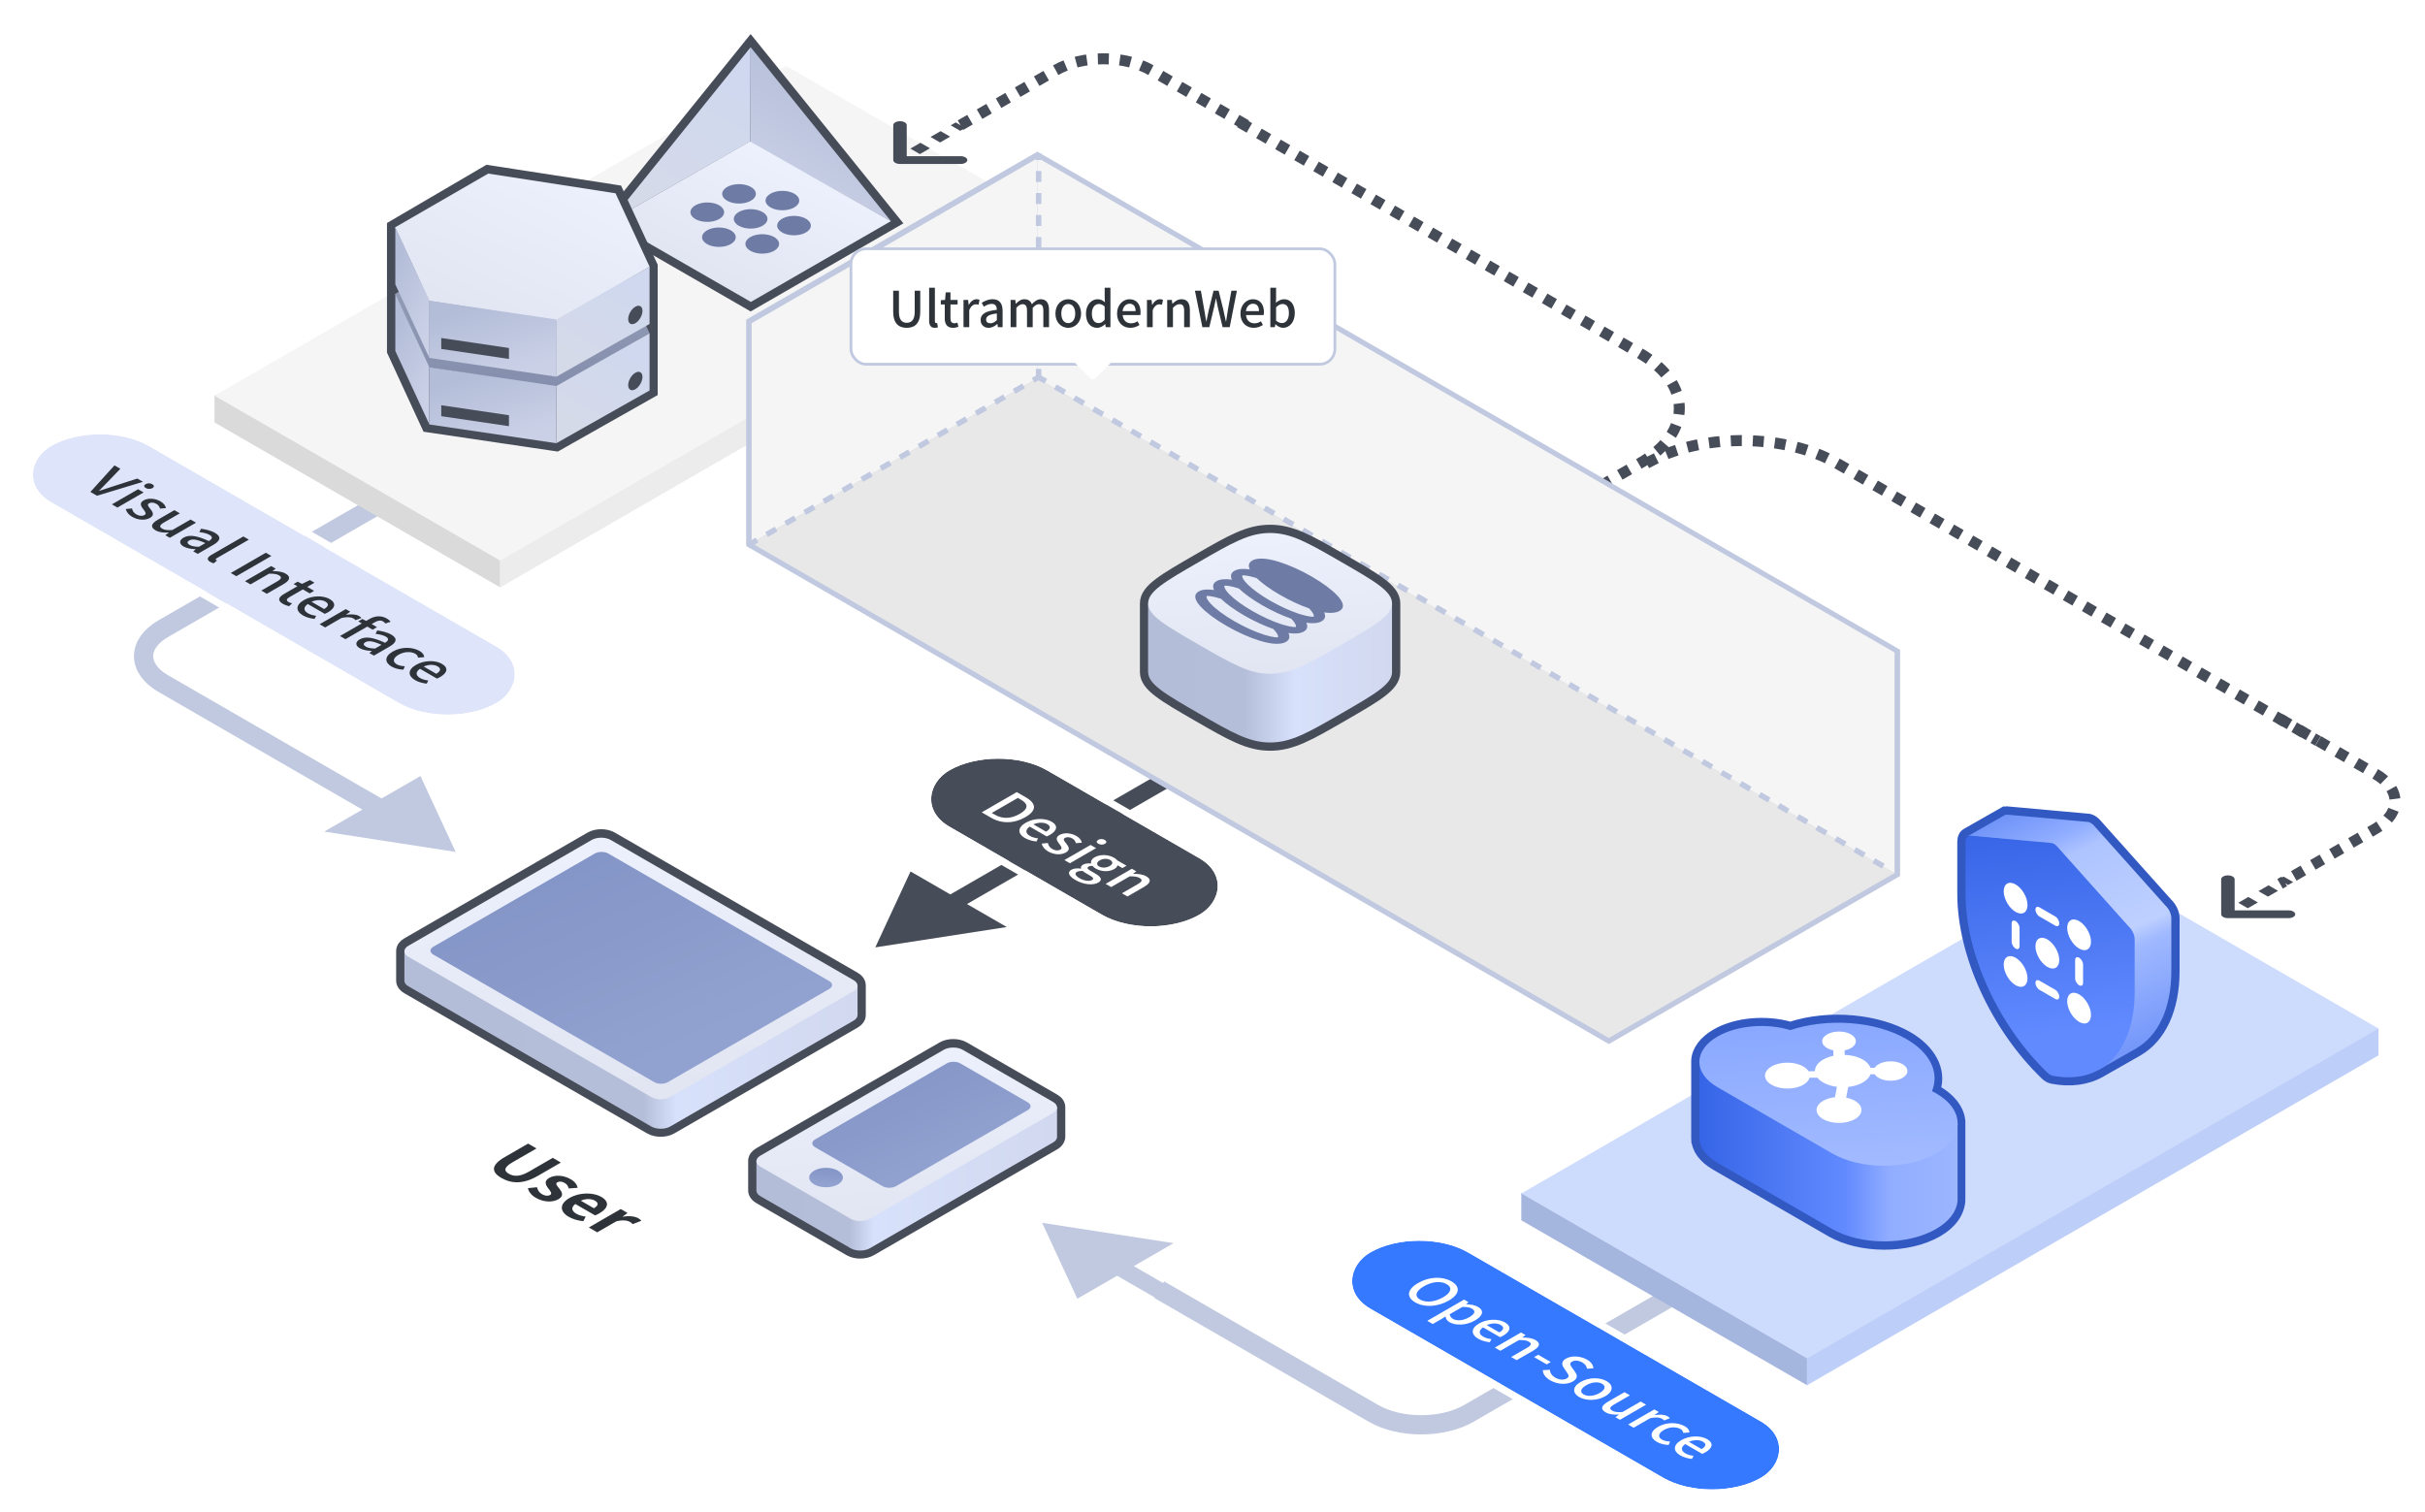 <svg width="882" height="550" viewBox="0 0 882 550" fill="none" xmlns="http://www.w3.org/2000/svg">
<path d="M165.729 309.901L152.918 282.297L117.918 302.505L165.729 309.901ZM100.344 275.651L135.418 295.901L141.48 292.401L106.406 272.151L100.344 275.651Z" fill="#C0C9E0"/>
<path d="M137.345 293.678L59.403 248.678C49.837 243.156 49.837 234.201 59.403 228.678L137.345 183.678" stroke="#C0C9E0" stroke-width="7"/>
<path d="M78.018 143.678L181.941 203.678L181.941 213.678L78.018 153.678L78.018 143.678Z" fill="#DADADA"/>
<rect width="240" height="10" transform="matrix(0.866 -0.5 2.20305e-08 1 181.941 203.678)" fill="#ECECEC"/>
<path d="M285.865 23.928L389.788 83.928L181.941 203.928L78.018 143.928L285.865 23.928Z" fill="#F5F5F5"/>
<g filter="url(#filter0_d_1902_542)">
<g clip-path="url(#clip0_1902_542)">
<rect width="187" height="41" rx="20.5" transform="matrix(0.866 0.5 -0.866 0.5 36.38 149.973)" fill="#DEE4F9"/>
<path d="M32.877 176.95L41.641 167.29L43.771 168.52L39.06 173.42C38.003 174.51 37.085 175.4 36.046 176.5L36.133 176.55C38.055 175.96 39.58 175.42 41.468 174.81L49.937 172.08L51.998 173.27L35.267 178.33L32.877 176.95ZM40.701 181.467L50.227 175.967L52.237 177.127L42.71 182.627L40.701 181.467ZM53.016 175.517C52.271 175.087 52.254 174.537 52.981 174.117C53.691 173.707 54.644 173.717 55.389 174.147C56.116 174.567 56.168 175.137 55.458 175.547C54.731 175.967 53.743 175.937 53.016 175.517ZM48.047 185.988C46.73 185.228 45.933 184.128 45.778 183.158L48.012 182.948C48.202 183.818 48.583 184.538 49.623 185.138C50.748 185.788 51.84 185.778 52.567 185.358C53.416 184.868 52.74 184.018 52.099 183.208C51.303 182.188 50.575 180.988 52.203 180.048C53.797 179.128 56.274 179.178 58.404 180.408C59.669 181.138 60.206 182.048 60.361 182.838L58.196 183.008C58.006 182.358 57.694 181.758 56.915 181.308C55.858 180.698 54.853 180.718 54.195 181.098C53.381 181.568 53.987 182.278 54.663 183.108C55.494 184.168 56.343 185.358 54.559 186.388C52.948 187.318 50.385 187.338 48.047 185.988ZM56.576 190.913C54.55 189.743 55 188.443 57.425 187.043L63.418 183.583L65.41 184.733L59.659 188.053C58.014 189.003 57.858 189.653 58.984 190.303C59.867 190.813 60.889 190.923 62.69 190.803L69.307 186.983L71.299 188.133L61.772 193.633L60.127 192.683L61.409 191.763L61.357 191.733C59.486 191.813 57.893 191.673 56.576 190.913ZM66.763 196.794C65.135 195.854 65.065 194.554 66.746 193.584C68.789 192.404 71.578 192.794 75.96 194.824C77.051 194.174 77.623 193.384 76.237 192.584C75.233 192.004 73.812 191.724 72.496 191.564L73.119 190.344C74.696 190.554 76.687 190.964 78.212 191.844C80.585 193.214 80.169 194.714 77.623 196.184L71.907 199.484L70.261 198.534L71.18 197.824L71.11 197.784C69.499 197.714 67.906 197.454 66.763 196.794ZM68.98 196.234C69.811 196.714 70.85 196.874 72.357 196.904L74.678 195.564C71.526 194.124 69.88 193.994 68.807 194.614C67.871 195.154 68.131 195.744 68.98 196.234ZM76.466 202.396C75.011 201.556 75.409 200.706 76.951 199.816L88.503 193.146L90.513 194.306L78.856 201.036C78.319 201.346 78.354 201.586 78.596 201.726C78.683 201.776 78.752 201.816 78.96 201.896L77.713 202.916C77.366 202.816 76.968 202.686 76.466 202.396ZM83.939 206.431L96.687 199.071L98.713 200.241L85.965 207.601L83.939 206.431ZM89.111 209.417L98.637 203.917L100.265 204.857L99.105 205.727L99.156 205.757C100.889 205.757 102.586 205.917 103.885 206.667C105.911 207.837 105.444 209.147 103.036 210.537L97.043 213.997L95.034 212.837L100.767 209.527C102.43 208.567 102.586 207.917 101.477 207.277C100.594 206.767 99.537 206.677 97.875 206.677L91.12 210.577L89.111 209.417ZM102.881 217.647C100.75 216.417 101.339 215.197 103.331 214.047L108.164 211.257L106.778 210.457L108.267 209.597L109.861 210.397L112.719 209.007L114.382 209.967L111.749 211.487L114.243 212.927L112.65 213.847L110.155 212.407L105.306 215.207C104.18 215.857 103.989 216.447 104.977 217.017C105.306 217.207 105.825 217.367 106.241 217.467L105.132 218.527C104.422 218.317 103.591 218.057 102.881 217.647ZM110.172 221.857C107.574 220.357 107.384 218.107 110.519 216.297C113.619 214.507 117.672 214.627 119.889 215.907C122.401 217.357 121.95 219.197 119.248 220.757C118.85 220.987 118.434 221.187 118.14 221.297L111.956 217.727C110.294 218.867 110.363 220.147 112.008 221.097C112.857 221.587 113.827 221.847 114.987 221.997L114.399 223.137C112.926 222.967 111.419 222.577 110.172 221.857ZM113.307 216.907L117.88 219.547C119.525 218.597 119.733 217.637 118.348 216.837C117.152 216.147 115.178 216.067 113.307 216.907ZM116.242 225.081L125.768 219.581L127.396 220.521L125.854 221.611L125.906 221.641C127.812 221.321 129.544 221.481 130.566 222.071C131.033 222.341 131.258 222.551 131.414 222.801L129.336 223.601C129.111 223.351 128.92 223.181 128.522 222.951C127.76 222.511 126.27 222.291 124.174 222.821L118.251 226.241L116.242 225.081ZM123.658 229.362L134.379 223.172C136.319 222.052 138.588 221.782 140.701 223.002C141.359 223.382 141.827 223.812 142.087 224.162L140.164 224.812C139.991 224.512 139.697 224.262 139.35 224.062C138.519 223.582 137.532 223.652 136.371 224.322L125.65 230.512L123.658 229.362ZM130.292 224.032L131.781 223.172L133.288 223.922L137.116 226.132L135.522 227.052L130.292 224.032ZM130.852 233.796C129.224 232.856 129.155 231.556 130.835 230.586C132.879 229.406 135.667 229.796 140.049 231.826C141.14 231.176 141.712 230.386 140.326 229.586C139.322 229.006 137.901 228.726 136.585 228.566L137.209 227.346C138.785 227.556 140.777 227.966 142.301 228.846C144.674 230.216 144.258 231.716 141.712 233.186L135.996 236.486L134.351 235.536L135.269 234.826L135.199 234.786C133.589 234.716 131.995 234.456 130.852 233.796ZM133.069 233.236C133.9 233.716 134.94 233.876 136.447 233.906L138.768 232.566C135.615 231.126 133.97 230.996 132.896 231.616C131.961 232.156 132.22 232.746 133.069 233.236ZM142.443 240.488C139.879 239.008 139.741 236.808 142.893 234.988C146.08 233.148 150.116 233.358 152.627 234.808C153.84 235.508 154.238 236.298 154.29 237.048L152.038 237.228C151.969 236.668 151.709 236.198 151.068 235.828C149.44 234.888 146.981 235.008 144.954 236.178C142.945 237.338 142.703 238.738 144.296 239.658C145.093 240.118 146.184 240.308 147.241 240.358L146.721 241.598C145.093 241.538 143.551 241.128 142.443 240.488ZM150.97 245.411C148.372 243.911 148.182 241.661 151.317 239.851C154.417 238.061 158.47 238.181 160.687 239.461C163.198 240.911 162.748 242.751 160.046 244.311C159.648 244.541 159.232 244.741 158.938 244.851L152.754 241.281C151.091 242.421 151.161 243.701 152.806 244.651C153.655 245.141 154.625 245.401 155.785 245.551L155.196 246.691C153.724 246.521 152.217 246.131 150.97 245.411ZM154.105 240.461L158.678 243.101C160.323 242.151 160.531 241.191 159.145 240.391C157.95 239.701 155.976 239.621 154.105 240.461Z" fill="#2D3339"/>
</g>
<rect x="8.9407e-08" y="-1.5" width="190" height="44" rx="22" transform="matrix(0.866 0.5 -0.866 0.5 35.081 149.223)" stroke="white" stroke-width="3"/>
</g>
<path d="M220.832 79.462L219.731 80.827L221.25 81.703L272.269 111.13L273.018 111.563L273.768 111.13L324.787 81.703L326.306 80.827L325.205 79.462L274.186 16.227L273.018 14.78L271.851 16.227L220.832 79.462Z" fill="#474C59" stroke="#474C59" stroke-width="3"/>
<path d="M273.004 17.188L272.9 51.422L222.035 80.438L273.004 17.188Z" fill="url(#paint0_linear_1902_542)"/>
<path d="M273.004 17.156L272.9 51.75L324.035 80.438L273.004 17.156Z" fill="url(#paint1_linear_1902_542)"/>
<path d="M272.785 51.438L324.035 80.438L273.098 109.831L222.035 80.438L272.785 51.438Z" fill="url(#paint2_linear_1902_542)"/>
<path d="M288.895 70.456C286.504 69.075 282.627 69.075 280.235 70.456C277.844 71.836 277.844 74.075 280.235 75.456C282.627 76.836 286.504 76.836 288.895 75.456C291.287 74.075 291.287 71.836 288.895 70.456Z" fill="#6E7CA5"/>
<path d="M277.348 77.122C274.957 75.742 271.08 75.742 268.688 77.122C266.297 78.503 266.297 80.742 268.688 82.122C271.08 83.503 274.957 83.503 277.348 82.122C279.74 80.742 279.74 78.503 277.348 77.122Z" fill="#6E7CA5"/>
<path d="M294.708 82.977C295.583 81.091 293.644 79.152 290.377 78.647C287.111 78.142 283.753 79.261 282.877 81.147C282.002 83.033 283.941 84.972 287.208 85.477C290.474 85.983 293.832 84.863 294.708 82.977Z" fill="#6E7CA5"/>
<path d="M283.161 87.814C282.285 85.928 278.927 84.808 275.661 85.314C272.394 85.819 270.455 87.758 271.33 89.644C272.206 91.53 275.564 92.649 278.83 92.144C282.097 91.638 284.036 89.7 283.161 87.814Z" fill="#6E7CA5"/>
<path d="M265.801 83.789C263.41 82.408 259.533 82.408 257.141 83.789C254.75 85.17 254.75 87.408 257.141 88.789C259.533 90.17 263.41 90.17 265.801 88.789C268.193 87.408 268.193 85.17 265.801 83.789Z" fill="#6E7CA5"/>
<path d="M263.161 78.097C264.036 76.211 262.097 74.272 258.83 73.767C255.564 73.261 252.206 74.381 251.33 76.267C250.455 78.153 252.394 80.091 255.661 80.597C258.927 81.102 262.285 79.983 263.161 78.097Z" fill="#6E7CA5"/>
<path d="M274.708 69.6C273.832 67.714 270.474 66.595 267.208 67.1C263.941 67.605 262.002 69.544 262.877 71.43C263.753 73.316 267.111 74.436 270.377 73.93C273.644 73.425 275.583 71.486 274.708 69.6Z" fill="#6E7CA5"/>
<g clip-path="url(#clip1_1902_542)">
<path d="M225.194 69.593L224.856 68.864L224.062 68.741L177.767 61.579L177.24 61.498L176.78 61.767L142.989 81.548L142.247 81.983V82.843L142.247 127.585V127.915L142.385 128.214L154.72 154.939L155.06 155.676L155.862 155.795L202.088 162.627L202.598 162.703L203.046 162.449L236.952 143.266L237.713 142.835V141.961V96.966V96.635L237.574 96.335L225.194 69.593Z" fill="#474C59" stroke="#474C59" stroke-width="3"/>
<path d="M223.87 94.511L236.275 121.239L202.385 140.806L156.089 133.644L143.685 106.915L177.575 87.349L223.87 94.511Z" fill="url(#paint3_linear_1902_542)"/>
<path d="M143.784 106.87L156.119 133.475V154.275L143.784 127.67V106.87Z" fill="url(#paint4_linear_1902_542)"/>
<path d="M156.119 133.596L202.345 140.428V161.228L156.119 154.396V133.596Z" fill="url(#paint5_linear_1902_542)"/>
<path d="M160.494 147.412L185.105 151.05V155.029L160.494 151.391V147.412Z" fill="#474C59"/>
<path d="M236.251 121.245L202.345 140.428V161.228L236.251 142.046V121.245Z" fill="url(#paint6_linear_1902_542)"/>
<ellipse cx="3" cy="3" rx="3" ry="3" transform="matrix(0.866 -0.5 -2.20305e-08 -1 228.48 143.096)" fill="#474C59"/>
<path d="M223.87 70.308L236.275 97.037L202.385 116.603L156.089 109.441L143.685 82.713L177.575 63.146L223.87 70.308Z" fill="url(#paint7_linear_1902_542)"/>
<path d="M143.784 82.667L156.119 109.272V130.072L143.784 103.467V82.667Z" fill="url(#paint8_linear_1902_542)"/>
<path d="M156.119 109.393L202.345 116.226V137.026L156.119 130.193V109.393Z" fill="url(#paint9_linear_1902_542)"/>
<path d="M160.494 122.955L185.105 126.593V130.572L160.494 126.935V122.955Z" fill="#474C59"/>
<path d="M236.251 97.043L202.345 116.226V137.026L236.251 117.843V97.043Z" fill="url(#paint10_linear_1902_542)"/>
<ellipse cx="3" cy="3" rx="3" ry="3" transform="matrix(0.866 -0.5 -2.20305e-08 -1 228.48 119.077)" fill="#474C59"/>
</g>
<path d="M598.866 168.51L600.742 167.535C620.109 157.469 649.735 157.917 668.162 168.556L843.053 269.529" stroke="#474C59" stroke-width="4" stroke-dasharray="4 4"/>
<path d="M450.951 44.529L596.443 128.529C615.575 139.575 615.575 157.483 596.443 168.529L503.49 222.196" stroke="#474C59" stroke-width="4" stroke-dasharray="4 4"/>
<path d="M318.36 344.616L366.17 337.22L331.171 317.012L318.36 344.616ZM348.671 330.616L451.294 271.366L445.232 267.866L342.608 327.116L348.671 330.616Z" fill="#474C59"/>
<path d="M272.887 116.584L272.387 116.872L272.387 117.45L272.387 197.45L272.387 198.027L272.887 198.316L584.657 378.355L585.157 378.644L585.657 378.356L689.58 318.379L690.08 318.09V317.512V237.512V236.935L689.58 236.646L377.81 56.607L377.311 56.318L376.811 56.607L272.887 116.584Z" fill="#C0C9E0" stroke="#C0C9E0" stroke-width="2"/>
<path d="M377.31 57.348L689.079 237.348L689.079 317.656L377.31 137.656L377.31 57.348Z" fill="#F5F5F5"/>
<path d="M273.387 117.575L377.31 57.575L377.31 137.575L273.387 197.575L273.387 117.575Z" fill="#F5F5F5"/>
<path d="M377.31 137.575L689.079 317.575L585.156 377.575L273.387 197.575L377.31 137.575Z" fill="#E8E8E8"/>
<path d="M272.762 197.95L377.762 137.2M377.762 137.2L689.08 317.45M377.762 137.2V56.825" stroke="#C0C9E0" stroke-width="2" stroke-linecap="square" stroke-dasharray="2 6"/>
<path d="M461.949 192.381C453.936 192.381 447.479 196.109 435.6 202.968C435.473 203.041 435.346 203.115 435.218 203.188L435.112 203.249C429.078 206.733 424.421 209.422 421.284 211.795C418.187 214.139 416.097 216.516 416.097 219.487V244.487C416.097 247.459 418.187 249.835 421.284 252.179C424.421 254.553 429.078 257.241 435.112 260.725L435.218 260.787L435.6 261.007C447.479 267.866 453.936 271.594 461.949 271.594C469.962 271.594 476.418 267.866 488.298 261.007L488.679 260.787L488.785 260.725C494.82 257.241 499.477 254.553 502.613 252.179C505.711 249.835 507.801 247.458 507.801 244.487V244.39V244.293V244.197V244.101V244.006V243.912V243.818V243.724V243.631V243.539V243.447V243.356V243.265V243.175V243.086V242.997V242.908V242.82V242.733V242.646V242.559V242.474V242.388V242.303V242.219V242.135V242.052V241.969V241.887V241.805V241.724V241.643V241.563V241.483V241.404V241.325V241.247V241.169V241.092V241.015V240.939V240.863V240.788V240.713V240.638V240.564V240.491V240.418V240.345V240.273V240.202V240.131V240.06V239.99V239.92V239.851V239.782V239.713V239.645V239.578V239.51V239.444V239.378V239.312V239.246V239.181V239.117V239.053V238.989V238.926V238.863V238.8V238.738V238.677V238.615V238.555V238.494V238.434V238.375V238.315V238.256V238.198V238.14V238.082V238.025V237.968V237.912V237.855V237.8V237.744V237.689V237.635V237.58V237.526V237.473V237.42V237.367V237.314V237.262V237.21V237.159V237.108V237.057V237.007V236.957V236.907V236.857V236.808V236.76V236.711V236.663V236.615V236.568V236.521V236.474V236.428V236.381V236.336V236.29V236.245V236.2V236.155V236.111V236.067V236.023V235.98V235.937V235.894V235.851V235.809V235.767V235.725V235.684V235.642V235.601V235.561V235.52V235.48V235.441V235.401V235.362V235.323V235.284V235.245V235.207V235.169V235.131V235.093V235.056V235.019V234.982V234.946V234.909V234.873V234.837V234.801V234.766V234.731V234.696V234.661V234.626V234.592V234.558V234.524V234.49V234.456V234.423V234.39V234.357V234.324V234.291V234.259V234.227V234.195V234.163V234.131V234.1V234.068V234.037V234.006V233.976V233.945V233.915V233.884V233.854V233.824V233.794V233.765V233.735V233.706V233.677V233.648V233.619V233.59V233.561V233.533V233.504V233.476V233.448V233.42V233.392V233.364V233.337V233.309V233.282V233.255V233.228V233.2V233.174V233.147V233.12V233.093V233.067V233.04V233.014V232.988V232.962V232.936V232.91V232.884V232.858V232.832V232.806V232.781V232.755V232.73V232.704V232.679V232.654V232.629V232.604V232.578V232.553V232.528V232.504V232.479V232.454V232.429V232.404V232.38V232.355V232.33V232.306V232.281V232.256V232.232V232.207V232.183V232.158V232.134V232.109V232.085V232.061V232.036V232.012V231.987V231.963V231.939V231.914V231.89V231.865V231.841V231.816V231.792V231.767V231.743V231.718V231.694V231.669V231.645V231.62V231.595V231.57V231.546V231.521V231.496V231.471V231.446V231.421V231.396V231.371V231.346V231.321V231.296V231.27V231.245V231.219V231.194V231.168V231.143V231.117V231.091V231.065V231.039V231.013V230.987V230.961V230.934V230.908V230.881V230.855V230.828V230.801V230.774V230.747V230.72V230.693V230.665V230.638V230.61V230.583V230.555V230.527V230.499V230.47V230.442V230.414V230.385V230.356V230.327V230.298V230.269V230.24V230.21V230.18V230.151V230.121V230.09V230.06V230.03V229.999V229.968V229.937V229.906V229.875V229.843V229.812V229.78V229.748V229.716V229.683V229.651V229.618V229.585V229.552V229.518V229.485V229.451V229.417V229.383V229.349V229.314V229.279V229.244V229.209V229.173V229.138V229.102V229.066V229.029V228.993V228.956V228.919V228.881V228.844V228.806V228.768V228.73V228.691V228.652V228.613V228.574V228.534V228.494V228.454V228.414V228.373V228.332V228.291V228.25V228.208V228.166V228.124V228.081V228.038V227.995V227.952V227.908V227.864V227.82V227.775V227.73V227.685V227.639V227.593V227.547V227.501V227.454V227.407V227.359V227.312V227.264V227.215V227.166V227.117V227.068V227.018V226.968V226.918V226.867V226.816V226.764V226.713V226.661V226.608V226.555V226.502V226.448V226.395V226.34V226.286V226.231V226.175V226.119V226.063V226.007V225.95V225.893V225.835V225.777V225.718V225.66V225.6V225.541V225.481V225.42V225.359V225.298V225.237V225.175V225.112V225.049V224.986V224.922V224.858V224.794V224.729V224.663V224.597V224.531V224.464V224.397V224.33V224.262V224.193V224.124V224.055V223.985V223.915V223.844V223.773V223.702V223.629V223.557V223.484V223.41V223.337V223.262V223.187V223.112V223.036V222.96V222.883V222.806V222.728V222.65V222.571V222.492V222.412V222.332V222.251V222.17V222.088V222.006V221.923V221.84V221.756V221.672V221.587V221.501V221.415V221.329V221.242V221.155V221.067V220.978V220.889V220.8V220.709V220.619V220.528V220.436V220.343V220.251V220.157V220.063V219.969V219.874V219.778V219.682V219.585V219.487C507.801 216.516 505.711 214.139 502.613 211.795C499.477 209.422 494.82 206.733 488.785 203.249L488.679 203.188L488.298 202.968C476.418 196.109 469.962 192.381 461.949 192.381Z" fill="#474C59" stroke="#474C59" stroke-width="3"/>
<path d="M506.292 219.487H417.574V244.487L417.597 244.487C417.597 248.881 423.721 252.416 435.968 259.487C448.215 266.558 454.339 270.094 461.949 270.094C469.558 270.094 475.682 266.558 487.929 259.487C500.177 252.416 506.301 248.881 506.301 244.487C506.301 244.395 506.298 244.302 506.292 244.21V219.487Z" fill="url(#paint11_linear_1902_542)"/>
<path d="M435.968 204.487C448.215 197.416 454.339 193.881 461.949 193.881C469.558 193.881 475.682 197.416 487.93 204.487C500.177 211.558 506.301 215.094 506.301 219.487C506.301 223.881 500.177 227.416 487.93 234.487C475.682 241.558 469.558 245.094 461.949 245.094C454.339 245.094 448.215 241.558 435.968 234.487C423.721 227.416 417.597 223.881 417.597 219.487C417.597 215.094 423.721 211.558 435.968 204.487Z" fill="url(#paint12_linear_1902_542)"/>
<path fill-rule="evenodd" clip-rule="evenodd" d="M465.154 204.373C468.769 205.496 473.018 207.378 477.104 209.737C481.19 212.096 484.45 214.55 486.396 216.637C487.363 217.673 488.064 218.681 488.328 219.578C488.582 220.439 488.505 221.488 487.208 222.237C485.91 222.987 484.093 223.031 482.602 222.884C482.281 222.853 481.951 222.81 481.614 222.758C481.668 222.874 481.716 222.989 481.758 223.103C482.096 224.026 482.112 225.179 480.712 225.988C479.415 226.737 477.598 226.781 476.107 226.634C475.785 226.603 475.455 226.56 475.119 226.508C475.173 226.625 475.221 226.739 475.262 226.853C475.601 227.776 475.617 228.929 474.217 229.738C472.919 230.487 471.103 230.531 469.612 230.384C469.29 230.353 468.96 230.31 468.623 230.258C468.678 230.375 468.726 230.489 468.767 230.603C469.106 231.526 469.122 232.679 467.722 233.488C466.424 234.237 464.607 234.281 463.116 234.134C461.561 233.982 459.817 233.577 458.021 233.019C454.407 231.895 450.157 230.013 446.071 227.654C441.985 225.295 438.726 222.842 436.779 220.755C435.813 219.718 435.112 218.711 434.847 217.813C434.594 216.952 434.67 215.903 435.968 215.154C437.368 214.346 439.366 214.355 440.965 214.551C441.161 214.575 441.36 214.602 441.561 214.634C441.471 214.439 441.397 214.249 441.343 214.063C441.089 213.202 441.165 212.153 442.463 211.404C443.863 210.596 445.861 210.605 447.46 210.801C447.656 210.825 447.855 210.852 448.057 210.884C447.966 210.689 447.893 210.499 447.838 210.313C447.584 209.452 447.66 208.403 448.958 207.654C450.358 206.846 452.356 206.855 453.955 207.051C454.151 207.075 454.35 207.102 454.552 207.134C454.462 206.939 454.388 206.749 454.333 206.563C454.08 205.702 454.156 204.653 455.454 203.904C456.751 203.155 458.568 203.111 460.059 203.257C461.614 203.41 463.359 203.815 465.154 204.373ZM447.328 216.359C447.316 216.347 447.303 216.334 447.29 216.322C447.142 216.175 447.002 216.03 446.869 215.887C446.007 214.964 445.528 214.212 445.367 213.668C445.258 213.295 445.323 213.131 445.358 213.076C445.459 213.055 445.8 213.007 446.614 213.107C447.621 213.23 448.96 213.539 450.56 214.053C452.543 215.953 455.486 218.09 459.062 220.154C462.637 222.219 466.338 223.918 469.629 225.063C470.52 225.987 471.055 226.76 471.268 227.341C471.441 227.811 471.358 228.008 471.321 228.066C471.227 228.086 470.942 228.124 470.296 228.061C469.354 227.968 468.052 227.691 466.452 227.194C466.206 227.117 465.955 227.036 465.699 226.951C465.678 226.943 465.656 226.936 465.635 226.929C462.613 225.912 459.012 224.292 455.453 222.238C451.894 220.183 449.089 218.104 447.328 216.359ZM444.065 217.803C442.465 217.289 441.126 216.98 440.119 216.857C439.305 216.757 438.964 216.805 438.862 216.826C438.828 216.881 438.762 217.045 438.872 217.418C439.032 217.962 439.512 218.714 440.374 219.637C442.084 221.471 445.072 223.744 448.958 225.988C452.844 228.231 456.78 229.956 459.957 230.944C461.557 231.441 462.859 231.718 463.801 231.811C464.447 231.874 464.731 231.836 464.826 231.816C464.863 231.758 464.946 231.561 464.773 231.091C464.56 230.51 464.025 229.737 463.134 228.813C459.843 227.668 456.142 225.969 452.566 223.904C448.991 221.84 446.048 219.703 444.065 217.803ZM472.13 223.179C472.152 223.186 472.173 223.193 472.194 223.201C472.45 223.286 472.701 223.367 472.947 223.444C474.547 223.941 475.85 224.218 476.791 224.311C477.437 224.374 477.722 224.336 477.816 224.316C477.853 224.258 477.936 224.061 477.764 223.591C477.55 223.009 477.015 222.236 476.124 221.312C472.833 220.167 469.132 218.468 465.557 216.404C461.982 214.34 459.04 212.203 457.056 210.304C455.456 209.789 454.116 209.48 453.109 209.357C452.295 209.257 451.954 209.305 451.853 209.326C451.818 209.381 451.753 209.545 451.863 209.918C452.023 210.462 452.503 211.214 453.364 212.137C453.497 212.28 453.637 212.425 453.785 212.572C453.798 212.584 453.811 212.597 453.823 212.609C455.584 214.354 458.389 216.433 461.948 218.488C465.507 220.542 469.109 222.162 472.13 223.179Z" fill="#6E7CA5"/>
<g filter="url(#filter1_d_1902_542)">
<rect x="309.5" y="88.5" width="176" height="42" rx="5.5" fill="white"/>
<rect x="309.5" y="88.5" width="176" height="42" rx="5.5" stroke="#C0C9E0"/>
<path d="M329.794 117.252C326.842 117.252 324.862 115.632 324.862 111.33V103.752H326.95V111.456C326.95 114.444 328.138 115.416 329.794 115.416C331.45 115.416 332.692 114.444 332.692 111.456V103.752H334.708V111.33C334.708 115.632 332.728 117.252 329.794 117.252ZM340.008 117.252C338.496 117.252 337.938 116.28 337.938 114.678V102.672H340.026V114.786C340.026 115.344 340.26 115.542 340.512 115.542C340.602 115.542 340.674 115.542 340.854 115.506L341.124 117.072C340.854 117.162 340.53 117.252 340.008 117.252ZM346.629 117.252C344.415 117.252 343.623 115.848 343.623 113.778V108.756H342.183V107.208L343.731 107.1L343.965 104.364H345.693V107.1H348.285V108.756H345.693V113.796C345.693 114.966 346.125 115.596 347.151 115.596C347.493 115.596 347.907 115.47 348.213 115.344L348.591 116.874C348.033 117.054 347.367 117.252 346.629 117.252ZM350.436 117V107.1H352.128L352.308 108.882H352.362C353.064 107.604 354.108 106.848 355.17 106.848C355.656 106.848 355.962 106.92 356.268 107.064L355.908 108.864C355.566 108.756 355.314 108.702 354.9 108.702C354.108 108.702 353.136 109.278 352.524 110.844V117H350.436ZM359.561 117.252C357.869 117.252 356.663 116.118 356.663 114.372C356.663 112.248 358.463 111.15 362.567 110.7C362.549 109.548 362.135 108.54 360.695 108.54C359.651 108.54 358.661 109.026 357.833 109.566L357.059 108.144C358.067 107.514 359.471 106.848 361.055 106.848C363.521 106.848 364.655 108.414 364.655 111.06V117H362.945L362.783 115.884H362.711C361.811 116.658 360.749 117.252 359.561 117.252ZM360.209 115.596C361.073 115.596 361.757 115.2 362.567 114.444V112.032C359.633 112.374 358.661 113.112 358.661 114.228C358.661 115.2 359.327 115.596 360.209 115.596ZM367.574 117V107.1H369.266L369.446 108.486H369.5C370.346 107.586 371.336 106.848 372.56 106.848C374.036 106.848 374.864 107.532 375.278 108.666C376.268 107.64 377.276 106.848 378.518 106.848C380.588 106.848 381.542 108.27 381.542 110.772V117H379.472V111.042C379.472 109.314 378.95 108.648 377.834 108.648C377.15 108.648 376.43 109.08 375.602 109.98V117H373.532V111.042C373.532 109.314 373.01 108.648 371.876 108.648C371.21 108.648 370.454 109.08 369.662 109.98V117H367.574ZM388.533 117.252C386.067 117.252 383.871 115.344 383.871 112.068C383.871 108.756 386.067 106.848 388.533 106.848C390.981 106.848 393.195 108.756 393.195 112.068C393.195 115.344 390.981 117.252 388.533 117.252ZM388.533 115.542C390.081 115.542 391.071 114.156 391.071 112.068C391.071 109.962 390.081 108.576 388.533 108.576C386.967 108.576 386.013 109.962 386.013 112.068C386.013 114.156 386.967 115.542 388.533 115.542ZM399.049 117.252C396.565 117.252 394.981 115.344 394.981 112.068C394.981 108.846 397.015 106.848 399.211 106.848C400.345 106.848 401.083 107.28 401.875 107.964L401.785 106.326V102.672H403.873V117H402.163L402.001 115.902H401.947C401.191 116.658 400.165 117.252 399.049 117.252ZM399.553 115.524C400.363 115.524 401.083 115.146 401.785 114.318V109.494C401.065 108.828 400.363 108.576 399.625 108.576C398.239 108.576 397.123 109.908 397.123 112.032C397.123 114.282 398.005 115.524 399.553 115.524ZM411.107 117.252C408.407 117.252 406.283 115.326 406.283 112.068C406.283 108.846 408.497 106.848 410.801 106.848C413.411 106.848 414.833 108.738 414.833 111.546C414.833 111.96 414.797 112.356 414.743 112.608H408.317C408.479 114.498 409.667 115.614 411.377 115.614C412.259 115.614 412.997 115.344 413.735 114.876L414.455 116.208C413.537 116.82 412.403 117.252 411.107 117.252ZM408.281 111.168H413.033C413.033 109.458 412.277 108.486 410.837 108.486C409.595 108.486 408.497 109.44 408.281 111.168ZM417.162 117V107.1H418.854L419.034 108.882H419.088C419.79 107.604 420.834 106.848 421.896 106.848C422.382 106.848 422.688 106.92 422.994 107.064L422.634 108.864C422.292 108.756 422.04 108.702 421.626 108.702C420.834 108.702 419.862 109.278 419.25 110.844V117H417.162ZM424.527 117V107.1H426.219L426.399 108.486H426.453C427.353 107.586 428.379 106.848 429.729 106.848C431.835 106.848 432.771 108.27 432.771 110.772V117H430.683V111.042C430.683 109.314 430.179 108.648 429.027 108.648C428.109 108.648 427.479 109.116 426.615 109.98V117H424.527ZM437.308 117L434.608 103.752H436.768L437.992 110.646C438.244 112.05 438.478 113.472 438.712 114.912H438.784C439.072 113.472 439.378 112.05 439.684 110.646L441.376 103.752H443.23L444.94 110.646C445.264 112.032 445.534 113.472 445.858 114.912H445.948C446.164 113.472 446.398 112.05 446.614 110.646L447.874 103.752H449.872L447.262 117H444.67L442.906 109.638C442.672 108.612 442.474 107.622 442.294 106.614H442.222C442.024 107.622 441.79 108.612 441.592 109.638L439.846 117H437.308ZM455.984 117.252C453.284 117.252 451.16 115.326 451.16 112.068C451.16 108.846 453.374 106.848 455.678 106.848C458.288 106.848 459.71 108.738 459.71 111.546C459.71 111.96 459.674 112.356 459.62 112.608H453.194C453.356 114.498 454.544 115.614 456.254 115.614C457.136 115.614 457.874 115.344 458.612 114.876L459.332 116.208C458.414 116.82 457.28 117.252 455.984 117.252ZM453.158 111.168H457.91C457.91 109.458 457.154 108.486 455.714 108.486C454.472 108.486 453.374 109.44 453.158 111.168ZM466.665 117.252C465.765 117.252 464.757 116.784 463.929 115.974H463.857L463.677 117H462.039V102.672H464.127V106.452L464.037 108.144C464.901 107.406 465.945 106.848 467.007 106.848C469.509 106.848 470.931 108.846 470.931 111.888C470.931 115.29 468.897 117.252 466.665 117.252ZM466.269 115.524C467.691 115.524 468.789 114.246 468.789 111.924C468.789 109.854 468.105 108.576 466.449 108.576C465.693 108.576 464.937 108.99 464.127 109.782V114.624C464.865 115.29 465.657 115.524 466.269 115.524Z" fill="#2D3339"/>
<g filter="url(#filter2_i_1902_542)">
<path d="M396.793 137.293C397.183 137.683 397.817 137.683 398.207 137.293L405.5 130H389.5L396.793 137.293Z" fill="white"/>
</g>
</g>
<g filter="url(#filter3_d_1902_542)">
<g clip-path="url(#clip2_1902_542)">
<rect width="105" height="41" rx="20.5" transform="matrix(0.866 0.5 -0.866 0.5 363.075 267.973)" fill="#474C59"/>
<path d="M357.062 293.501L369.81 286.141L373.135 288.061C377.05 290.321 377.102 292.851 372.945 295.251C368.788 297.651 364.302 297.681 360.491 295.481L357.062 293.501ZM360.734 293.721L361.877 294.381C364.613 295.961 367.714 295.891 370.883 294.061C374.053 292.231 374.088 290.491 371.351 288.911L370.208 288.251L360.734 293.721ZM372.741 302.833C370.142 301.333 369.952 299.083 373.087 297.273C376.187 295.483 380.24 295.603 382.457 296.883C384.969 298.333 384.518 300.173 381.816 301.733C381.418 301.963 381.002 302.163 380.708 302.273L374.525 298.703C372.862 299.843 372.931 301.123 374.577 302.073C375.425 302.563 376.395 302.823 377.556 302.973L376.967 304.113C375.494 303.943 373.988 303.553 372.741 302.833ZM375.876 297.883L380.448 300.523C382.094 299.573 382.301 298.613 380.916 297.813C379.721 297.123 377.746 297.043 375.876 297.883ZM381.165 307.697C379.849 306.937 379.052 305.837 378.896 304.867L381.131 304.657C381.321 305.527 381.702 306.247 382.742 306.847C383.867 307.497 384.959 307.487 385.686 307.067C386.535 306.577 385.859 305.727 385.218 304.917C384.422 303.897 383.694 302.697 385.322 301.757C386.916 300.837 389.393 300.887 391.523 302.117C392.787 302.847 393.324 303.757 393.48 304.547L391.315 304.717C391.125 304.067 390.813 303.467 390.033 303.017C388.977 302.407 387.972 302.427 387.314 302.807C386.5 303.277 387.106 303.987 387.782 304.817C388.613 305.877 389.462 307.067 387.678 308.097C386.067 309.027 383.504 309.047 381.165 307.697ZM387.132 310.862L396.658 305.362L398.667 306.522L389.141 312.022L387.132 310.862ZM399.447 304.912C398.702 304.482 398.684 303.932 399.412 303.512C400.122 303.102 401.075 303.112 401.819 303.542C402.547 303.962 402.599 304.532 401.889 304.942C401.161 305.362 400.174 305.332 399.447 304.912ZM391.117 318.103C388.831 316.783 388.017 315.333 389.662 314.383C390.476 313.913 391.723 313.773 393.126 313.983L393.213 313.933C393.022 313.463 393.161 312.963 393.94 312.513C394.685 312.083 395.845 312.013 396.763 312.103L396.833 312.063C396.677 311.413 396.971 310.523 398.097 309.873C400.262 308.623 403.259 308.893 405.216 310.023C405.77 310.343 406.151 310.683 406.376 310.973L409.736 312.913L408.23 313.783L406.428 312.743C406.411 313.173 406.047 313.683 405.32 314.103C403.224 315.313 400.47 315.083 398.461 313.923C398.045 313.683 397.647 313.353 397.404 312.993C396.85 312.973 396.348 313.003 395.88 313.273C395.326 313.593 395.36 314.033 396.556 314.723L398.322 315.743C400.574 317.043 401.059 318.123 399.431 319.063C397.595 320.123 394.165 319.863 391.117 318.103ZM399.743 313.183C400.73 313.753 402.323 313.773 403.588 313.043C404.869 312.303 404.8 311.423 403.796 310.843C402.808 310.273 401.284 310.233 400.002 310.973C398.738 311.703 398.773 312.623 399.743 313.183ZM392.728 317.513C394.39 318.473 396.296 318.633 397.162 318.133C397.959 317.673 397.595 317.163 396.434 316.493L394.997 315.663C394.546 315.403 394.165 315.143 393.871 314.853C392.866 314.773 392.139 314.913 391.654 315.193C390.736 315.723 391.152 316.603 392.728 317.513ZM402.135 319.524L411.661 314.024L413.289 314.964L412.129 315.834L412.181 315.864C413.913 315.864 415.61 316.024 416.909 316.774C418.936 317.944 418.468 319.254 416.061 320.644L410.068 324.104L408.059 322.944L413.792 319.634C415.454 318.674 415.61 318.024 414.502 317.384C413.618 316.874 412.562 316.784 410.899 316.784L404.144 320.684L402.135 319.524Z" fill="white"/>
</g>
<rect x="8.9407e-08" y="-1.5" width="108" height="44" rx="22" transform="matrix(0.866 0.5 -0.866 0.5 361.776 267.223)" stroke="white" stroke-width="3"/>
</g>
<path d="M273.616 433.187C273.616 433.285 273.626 433.383 273.644 433.478L273.645 433.48C273.654 433.538 273.67 433.621 273.695 433.724C273.746 433.929 273.833 434.195 273.986 434.493C274.299 435.103 274.855 435.78 275.8 436.325L308.663 455.298C309.901 456.013 311.429 456.328 312.877 456.328C314.324 456.328 315.853 456.013 317.091 455.298L383.775 416.798C384.704 416.262 385.253 415.596 385.567 415.003C385.721 414.713 385.811 414.454 385.864 414.258C385.887 414.178 385.902 414.111 385.912 414.063C385.943 413.942 385.96 413.817 385.96 413.687C385.96 413.559 385.96 413.255 385.96 412.824C385.96 411.704 385.96 409.733 385.96 407.825C385.96 406.504 385.96 405.211 385.959 404.248C385.959 403.767 385.958 403.368 385.958 403.089C385.958 403.017 385.958 402.954 385.957 402.898C385.957 402.845 385.957 402.799 385.957 402.762L385.956 402.669L385.956 402.631C385.956 402.626 385.955 402.61 385.954 402.592V402.592C385.954 402.587 385.953 402.562 385.951 402.531C385.846 401.19 384.934 400.145 383.775 399.476L350.913 380.503C349.675 379.788 348.146 379.474 346.699 379.474C345.251 379.474 343.723 379.788 342.485 380.503L275.8 419.004C274.658 419.663 273.756 420.686 273.63 422.001C273.627 422.028 273.626 422.048 273.625 422.054L273.625 422.055C273.623 422.083 273.622 422.105 273.622 422.112L273.622 422.112C273.622 422.131 273.621 422.149 273.621 422.16C273.621 422.186 273.62 422.22 273.62 422.258C273.619 422.335 273.619 422.447 273.619 422.587C273.618 422.867 273.617 423.266 273.616 423.747C273.615 424.71 273.615 426.003 273.615 427.324C273.615 429.23 273.615 431.201 273.616 432.322C273.616 432.754 273.616 433.059 273.616 433.187ZM275.116 434.687C274.747 434.687 274.466 434.562 274.267 434.423C274.515 434.594 274.811 434.687 275.116 434.687Z" fill="#474C59" stroke="#474C59" stroke-width="3" stroke-linejoin="round"/>
<path d="M343.234 392.612C345.148 391.507 348.249 391.507 350.163 392.612L367.708 402.741H384.459V413.544C384.46 413.571 384.46 413.599 384.459 413.626V413.773H384.449C384.374 414.433 383.899 415.08 383.025 415.585L316.341 454.085C314.427 455.19 311.326 455.19 309.412 454.085L276.55 435.112C275.664 434.601 275.189 433.942 275.123 433.273H275.116L275.116 433.153C275.115 433.126 275.115 433.098 275.116 433.071L275.116 422.241H291.914L343.234 392.612Z" fill="url(#paint13_linear_1902_542)"/>
<path d="M343.234 381.888C345.148 380.784 348.249 380.784 350.163 381.888L383.025 400.861C384.938 401.966 384.938 403.757 383.025 404.861L316.341 443.362C314.427 444.466 311.326 444.466 309.412 443.362L276.55 424.388C274.637 423.284 274.637 421.493 276.55 420.388L343.234 381.888Z" fill="url(#paint14_linear_1902_542)"/>
<path d="M344.356 386.829C345.716 386.044 347.921 386.044 349.282 386.829L373.8 400.985C375.161 401.77 375.161 403.044 373.8 403.829L325.899 431.485C324.539 432.27 322.333 432.27 320.973 431.485L296.454 417.329C295.094 416.544 295.094 415.27 296.454 414.485L344.356 386.829Z" fill="url(#paint15_linear_1902_542)"/>
<circle cx="5" cy="5" r="5" transform="matrix(0.866 0.5 -0.866 0.5 300.442 423.348)" fill="url(#paint16_linear_1902_542)"/>
<path d="M145.582 345.816V345.906C145.581 345.944 145.581 345.982 145.582 346.02V356.63C145.581 356.668 145.581 356.705 145.582 356.743V356.847C145.582 356.967 145.596 357.084 145.623 357.196C145.819 358.412 146.685 359.362 147.766 359.986L236.101 410.986C237.339 411.701 238.868 412.015 240.315 412.015C241.762 412.015 243.291 411.701 244.529 410.986L311.213 372.486C312.43 371.783 313.378 370.661 313.398 369.231L313.398 369.21L313.399 358.463C313.399 357.014 312.443 355.874 311.213 355.164L222.879 304.164C221.641 303.449 220.112 303.134 218.665 303.134C217.217 303.134 215.689 303.449 214.451 304.164L147.766 342.664C146.671 343.296 145.796 344.264 145.615 345.502C145.593 345.604 145.582 345.71 145.582 345.816Z" fill="#474C59" stroke="#474C59" stroke-width="3" stroke-linejoin="round"/>
<path d="M215.201 316.272C217.114 315.168 220.216 315.168 222.129 316.272L295.354 358.549H311.899V369.296C311.888 370.012 311.41 370.726 310.464 371.272L243.779 409.773C241.866 410.877 238.764 410.877 236.851 409.773L148.516 358.773C147.631 358.261 147.155 357.603 147.089 356.933H147.082L147.082 356.813C147.081 356.786 147.081 356.759 147.082 356.732L147.082 345.902H163.881L215.201 316.272Z" fill="url(#paint17_linear_1902_542)"/>
<path d="M215.201 305.549C217.114 304.444 220.216 304.444 222.129 305.549L310.464 356.549C312.377 357.653 312.377 359.444 310.464 360.549L243.779 399.049C241.866 400.154 238.764 400.154 236.851 399.049L148.516 348.049C146.603 346.944 146.603 345.154 148.516 344.049L215.201 305.549Z" fill="url(#paint18_linear_1902_542)"/>
<path d="M216.322 310.49C217.682 309.705 219.888 309.705 221.248 310.49L301.625 356.896C302.986 357.681 302.986 358.955 301.625 359.74L242.899 393.646C241.538 394.431 239.333 394.431 237.972 393.646L157.595 347.24C156.235 346.455 156.235 345.181 157.595 344.396L216.322 310.49Z" fill="url(#paint19_linear_1902_542)"/>
<path d="M379.034 444.825L391.845 472.429L426.845 452.221L379.034 444.825ZM403.282 462.325L459.141 494.575L465.203 491.075L409.345 458.825L403.282 462.325Z" fill="#C0C9E0"/>
<path d="M182.387 428.51C178.625 426.338 178.501 423.842 183.593 420.902L192.073 416.006L195.128 417.77L186.378 422.822C183.198 424.658 183.24 425.93 185.048 426.974C186.856 428.018 189.122 428.078 192.302 426.242L201.052 421.19L204.003 422.894L195.523 427.79C190.431 430.73 186.149 430.682 182.387 428.51ZM194.824 435.69C193.266 434.79 192.206 433.41 192.018 432.198L195.323 431.874C195.573 432.954 196.071 433.794 197.152 434.418C198.316 435.09 199.376 435.102 200.104 434.682C200.956 434.19 200.145 433.242 199.397 432.282C198.503 431.094 197.734 429.642 199.709 428.502C201.766 427.314 204.905 427.422 207.565 428.958C209.249 429.93 209.893 431.094 210.101 432.078L206.879 432.33C206.651 431.526 206.235 430.806 205.383 430.314C204.323 429.702 203.388 429.69 202.702 430.086C201.87 430.566 202.598 431.37 203.408 432.342C204.365 433.566 205.258 434.994 203.117 436.23C201.06 437.418 197.838 437.43 194.824 435.69ZM206.861 442.64C203.598 440.756 203.307 437.996 207.152 435.776C210.935 433.592 215.923 433.784 218.667 435.368C221.888 437.228 221.202 439.52 217.981 441.38C217.399 441.716 216.796 441.992 216.443 442.124L209.251 437.972C207.609 439.232 207.88 440.516 209.605 441.512C210.54 442.052 211.662 442.364 213.034 442.556L212.161 444.236C210.228 444.032 208.295 443.468 206.861 442.64ZM211.247 436.772L216.006 439.52C217.586 438.608 217.877 437.624 216.38 436.76C215.154 436.052 213.2 435.932 211.247 436.772ZM214.158 446.516L225.776 439.808L228.25 441.236L226.441 442.568L226.504 442.604C228.873 442.196 230.952 442.46 232.157 443.156C232.781 443.516 233.072 443.78 233.259 444.08L230.12 445.292C229.808 444.992 229.58 444.764 229.081 444.476C228.187 443.96 226.462 443.684 224.134 444.284L217.213 448.28L214.158 446.516Z" fill="#2D3339"/>
<path d="M421.637 469.151L499.579 514.151C509.145 519.674 524.654 519.674 534.22 514.151L612.162 469.151" stroke="#C0C9E0" stroke-width="7"/>
<path d="M553.316 433.901L657.239 493.901L657.239 503.901L553.316 443.901L553.316 433.901Z" fill="#A4B5DE"/>
<rect width="240" height="10" transform="matrix(0.866 -0.5 2.20305e-08 1 657.24 493.901)" fill="#BDCEF8"/>
<path d="M761.163 314.151L865.086 374.151L657.24 494.151L553.317 434.151L761.163 314.151Z" fill="#CDDBFD"/>
<g filter="url(#filter4_d_1902_542)">
<g clip-path="url(#clip3_1902_542)">
<rect width="164" height="41" rx="20.5" transform="matrix(0.866 0.5 -0.866 0.5 516.18 443.325)" fill="#3479FF"/>
<path d="M514.714 471.758C511.423 469.858 511.7 467.078 515.822 464.698C519.927 462.328 524.638 462.228 527.929 464.128C531.203 466.018 531.029 468.738 526.925 471.108C522.802 473.488 517.987 473.648 514.714 471.758ZM516.48 470.738C518.593 471.958 521.884 471.638 524.863 469.918C527.842 468.198 528.293 466.358 526.18 465.138C524.049 463.908 520.88 464.178 517.901 465.898C514.921 467.618 514.35 469.508 516.48 470.738ZM519.111 478.477L532.5 470.747L534.128 471.687L533.245 472.397L533.297 472.427C534.838 472.497 536.449 472.747 537.523 473.367C539.931 474.757 539.376 476.657 536.432 478.357C533.176 480.237 529.33 480.197 527.183 478.957C526.334 478.467 525.849 477.747 525.745 476.887L524.204 477.857L521.121 479.637L519.111 478.477ZM528.464 477.777C529.833 478.567 532.119 478.467 534.353 477.177C536.345 476.027 536.917 474.937 535.323 474.017C534.596 473.597 533.487 473.417 531.929 473.397L527.269 476.087C527.373 476.887 527.876 477.437 528.464 477.777ZM537.625 484.986C535.027 483.486 534.836 481.236 537.971 479.426C541.072 477.636 545.125 477.756 547.342 479.036C549.853 480.486 549.403 482.326 546.701 483.886C546.303 484.116 545.887 484.316 545.592 484.426L539.409 480.856C537.746 481.996 537.815 483.276 539.461 484.226C540.31 484.716 541.28 484.976 542.44 485.126L541.851 486.266C540.379 486.096 538.872 485.706 537.625 484.986ZM540.76 480.036L545.333 482.676C546.978 481.726 547.186 480.766 545.8 479.966C544.605 479.276 542.631 479.196 540.76 480.036ZM543.694 488.21L553.22 482.71L554.849 483.65L553.688 484.52L553.74 484.55C555.472 484.55 557.17 484.71 558.469 485.46C560.495 486.63 560.027 487.94 557.62 489.33L551.627 492.79L549.618 491.63L555.351 488.32C557.014 487.36 557.17 486.71 556.061 486.07C555.178 485.56 554.121 485.47 552.458 485.47L545.703 489.37L543.694 488.21ZM557.967 491.671L559.456 490.811L564.029 493.451L562.539 494.311L557.967 491.671ZM563.822 500.111C562.055 499.091 561.137 497.761 561.155 496.411L563.735 496.281C563.718 497.331 564.394 498.401 565.623 499.111C567.147 499.991 568.724 500.081 569.815 499.451C570.975 498.781 570.473 498.071 569.798 497.101L568.81 495.631C568.083 494.631 567.702 493.291 569.555 492.221C571.564 491.061 574.82 491.201 577.245 492.601C578.752 493.471 579.532 494.641 579.497 495.761L577.193 495.891C577.089 495.031 576.622 494.261 575.496 493.611C574.197 492.861 572.742 492.741 571.737 493.321C570.646 493.951 571.252 494.781 571.859 495.631L572.881 497.061C573.747 498.301 573.902 499.471 572.032 500.551C569.988 501.731 566.611 501.721 563.822 500.111ZM574.36 506.195C571.987 504.825 571.71 502.545 574.862 500.725C578.049 498.885 581.998 499.045 584.371 500.415C586.727 501.775 587.021 504.065 583.834 505.905C580.682 507.725 576.715 507.555 574.36 506.195ZM576.005 505.245C577.495 506.105 579.781 505.885 581.79 504.725C583.817 503.555 584.198 502.235 582.708 501.375C581.201 500.505 578.95 500.745 576.923 501.915C574.914 503.075 574.498 504.375 576.005 505.245ZM583.994 511.757C581.967 510.587 582.418 509.287 584.843 507.887L590.836 504.427L592.827 505.577L587.077 508.897C585.432 509.847 585.276 510.497 586.402 511.147C587.285 511.657 588.307 511.767 590.108 511.647L596.725 507.827L598.716 508.977L589.19 514.477L587.545 513.527L588.826 512.607L588.774 512.577C586.904 512.657 585.31 512.517 583.994 511.757ZM592.171 516.199L601.698 510.699L603.326 511.639L601.784 512.729L601.836 512.759C603.741 512.439 605.473 512.599 606.495 513.189C606.963 513.459 607.188 513.669 607.344 513.919L605.266 514.719C605.04 514.469 604.85 514.299 604.452 514.069C603.689 513.629 602.2 513.409 600.104 513.939L594.18 517.359L592.171 516.199ZM602.625 522.514C600.062 521.034 599.923 518.834 603.075 517.014C606.262 515.174 610.298 515.384 612.81 516.834C614.022 517.534 614.42 518.324 614.472 519.074L612.221 519.254C612.151 518.694 611.892 518.224 611.251 517.854C609.623 516.914 607.163 517.034 605.137 518.204C603.127 519.364 602.885 520.764 604.478 521.684C605.275 522.144 606.366 522.334 607.423 522.384L606.903 523.624C605.275 523.564 603.734 523.154 602.625 522.514ZM611.153 527.437C608.554 525.937 608.364 523.687 611.499 521.877C614.599 520.087 618.652 520.207 620.869 521.487C623.381 522.937 622.93 524.777 620.228 526.337C619.83 526.567 619.414 526.767 619.12 526.877L612.937 523.307C611.274 524.447 611.343 525.727 612.988 526.677C613.837 527.167 614.807 527.427 615.968 527.577L615.379 528.717C613.906 528.547 612.4 528.157 611.153 527.437ZM614.288 522.487L618.86 525.127C620.506 524.177 620.713 523.217 619.328 522.417C618.133 521.727 616.158 521.647 614.288 522.487Z" fill="white"/>
</g>
<rect x="8.9407e-08" y="-1.5" width="167" height="44" rx="22" transform="matrix(0.866 0.5 -0.866 0.5 514.881 442.575)" stroke="white" stroke-width="3"/>
</g>
<path d="M618.113 385.728C618.361 382.59 620.574 379.493 624.725 377.097C631.891 372.959 642.672 372.18 651.2 374.76C665.196 370.044 682.649 371.896 693.352 378.075C701.824 382.966 705.204 390.324 702.509 396.919C702.883 397.105 703.346 397.378 703.757 397.62C703.905 397.707 704.045 397.79 704.173 397.864C709.352 400.934 712.099 405.062 711.821 409.212L618.113 385.728ZM618.113 385.728C618.1 385.901 618.105 386.571 618.113 386.725L618.113 385.728ZM713.321 409.26V435.464C713.349 435.913 713.348 436.363 713.318 436.811L713.317 436.821L713.316 436.831L713.297 437.071L713.296 437.081L713.295 437.091C712.895 441.36 710.116 445.425 704.955 448.404C699.449 451.584 692.325 453.113 685.285 453.098C678.245 453.082 671.124 451.52 665.622 448.343L665.621 448.343L623.809 424.187C619.298 421.582 616.821 418.185 616.615 414.307L616.615 414.306L616.615 414.304L713.321 409.26ZM713.321 409.26C713.626 404.337 710.35 399.782 704.938 396.574L704.93 396.569L704.923 396.565C704.822 396.507 704.701 396.435 704.567 396.356C704.496 396.315 704.422 396.271 704.345 396.226C706.521 389.047 702.448 381.594 694.102 376.776C683.118 370.434 665.472 368.534 651.174 373.189C642.392 370.673 631.426 371.496 623.975 375.798C619.569 378.341 616.918 381.809 616.618 385.609L616.618 385.61C616.598 385.858 616.605 386.516 616.613 386.755L616.613 413.39C616.599 413.695 616.599 413.999 616.615 414.304L713.321 409.26Z" fill="#3258C2" stroke="#3258C2" stroke-width="3"/>
<path d="M711.97 436.974C711.627 440.642 709.029 444.252 704.176 447.054C693.73 453.085 676.795 453.085 666.349 447.054L624.695 423.005C620.457 420.558 618.253 417.382 618.084 414.176L618.083 414.174C618.069 413.908 618.07 413.642 618.083 413.376L618.083 385.676L639.208 385.676V400.75C643.3 400.597 647.449 401.083 651.17 402.208C664.554 397.77 681.932 398.853 693.368 405.456C694.999 406.397 696.436 407.409 697.678 408.474H711.99V435.535C712.016 435.934 712.016 436.334 711.99 436.734V436.974H711.97Z" fill="url(#paint20_linear_1902_542)"/>
<path d="M624.695 395.505C615.866 390.407 615.866 382.143 624.695 377.046C631.861 372.908 642.642 372.129 651.17 374.708C664.554 370.27 681.932 371.353 693.368 377.956C702.276 383.099 705.383 390.323 702.688 396.918C703.197 397.171 703.693 397.436 704.176 397.715C714.621 403.746 714.621 413.523 704.176 419.554C693.73 425.585 676.795 425.585 666.349 419.554L643.846 406.562C643.842 406.559 643.837 406.557 643.833 406.554C643.829 406.552 643.825 406.549 643.82 406.547L624.695 395.505Z" fill="url(#paint21_linear_1902_542)"/>
<path d="M673.204 376.272C670.812 374.891 666.935 374.891 664.543 376.272C662.152 377.653 662.152 379.891 664.543 381.272C665.212 381.658 665.996 381.936 666.832 382.106L666.832 384.066C665.47 384.351 664.192 384.808 663.1 385.439C661.076 386.608 660.079 388.145 660.111 389.677L657.795 389.677C657.401 389.043 656.763 388.447 655.883 387.939C652.694 386.098 647.525 386.098 644.336 387.939C641.147 389.78 641.147 392.765 644.336 394.605C647.525 396.446 652.694 396.446 655.883 394.605C657.141 393.879 657.902 392.976 658.168 392.034L661.015 392.034C661.508 392.664 662.203 393.254 663.1 393.772C664.53 394.598 666.279 395.127 668.118 395.36L667.391 399.136C665.819 399.303 664.316 399.737 663.1 400.439C659.911 402.28 659.911 405.265 663.1 407.105C666.289 408.946 671.458 408.946 674.647 407.105C677.836 405.265 677.836 402.28 674.647 400.439C673.722 399.905 672.629 399.525 671.467 399.301L672.219 395.395C674.166 395.183 676.027 394.642 677.534 393.772C679.005 392.923 679.933 391.879 680.318 390.784L681.862 390.784C682.157 391.267 682.639 391.72 683.307 392.105C685.699 393.486 689.576 393.486 691.967 392.105C694.359 390.725 694.359 388.486 691.967 387.105C689.576 385.725 685.699 385.725 683.307 387.105C682.639 387.491 682.157 387.944 681.862 388.427L680.318 388.427C679.933 387.332 679.005 386.288 677.534 385.439C675.693 384.376 673.324 383.804 670.915 383.723L670.915 382.106C671.75 381.936 672.535 381.658 673.204 381.272C675.595 379.891 675.595 377.653 673.204 376.272Z" fill="white"/>
<g clip-path="url(#clip4_1902_542)">
<path d="M762.428 299.006L762.378 298.95L762.322 298.899C761.629 298.266 760.812 297.763 759.936 297.552L759.83 297.527L759.721 297.517L730.676 294.89C730.173 294.785 729.654 294.779 729.151 294.905L728.956 294.887L728.547 295.12L715.134 302.766C713.873 303.434 713.391 304.801 713.391 306.107V325.236C713.391 347.352 725.601 373.875 743.638 391.226C744.405 391.964 745.337 392.548 746.339 392.741C753.103 394.044 759.182 393.187 764.181 390.374L764.188 390.37L777.642 382.704L777.644 382.703C786.32 377.746 791.242 367.163 791.242 353.157V334.019C791.242 331.99 790.148 329.727 788.6 328.28L762.428 299.006Z" fill="#3258C2" stroke="#3258C2" stroke-width="3"/>
<path d="M759.586 299.011C760.148 299.146 760.747 299.491 761.31 300.006L787.529 329.333C788.84 330.532 789.742 332.441 789.742 334.019L789.742 353.157C789.742 366.857 784.936 376.809 776.9 381.401L776.924 381.403L763.473 389.069L748.595 387.72L757.891 382.421C740.173 365.308 728.231 339.233 728.231 317.635L728.231 305.213L715.839 304.09L729.29 296.424L729.313 296.426C729.636 296.295 730.019 296.272 730.445 296.375L759.586 299.011Z" fill="url(#paint22_linear_1902_542)"/>
<path fill-rule="evenodd" clip-rule="evenodd" d="M746.245 306.668C746.808 306.804 747.406 307.149 747.969 307.664L774.189 336.991C775.5 338.19 776.402 340.099 776.402 341.677L776.402 360.815C776.402 382.46 764.406 394.75 746.622 391.324C745.991 391.203 745.309 390.809 744.678 390.202C726.89 373.09 714.891 346.943 714.891 325.293L714.891 306.164C714.891 304.586 715.793 303.717 717.105 304.033L746.245 306.668Z" fill="url(#paint23_linear_1902_542)"/>
<path d="M728.769 324.223C728.769 321.461 730.708 320.342 733.099 321.723C735.491 323.103 737.429 326.461 737.429 329.223C737.429 331.984 735.491 333.103 733.099 331.723C730.708 330.342 728.769 326.984 728.769 324.223Z" fill="white"/>
<path d="M751.863 337.556C751.863 334.794 753.802 333.675 756.193 335.056C758.585 336.437 760.523 339.794 760.523 342.556C760.523 345.317 758.585 346.437 756.193 345.056C753.802 343.675 751.863 340.317 751.863 337.556Z" fill="white"/>
<path d="M740.316 344.223C740.316 341.461 742.255 340.342 744.646 341.723C747.038 343.103 748.976 346.461 748.976 349.223C748.976 351.984 747.038 353.103 744.646 351.723C742.255 350.342 740.316 346.984 740.316 344.223Z" fill="white"/>
<path d="M751.863 364.223C751.863 361.461 753.802 360.342 756.193 361.723C758.585 363.103 760.523 366.461 760.523 369.223C760.523 371.984 758.585 373.103 756.193 371.723C753.802 370.342 751.863 366.984 751.863 364.223Z" fill="white"/>
<path d="M728.769 350.889C728.769 348.128 730.708 347.008 733.099 348.389C735.491 349.77 737.429 353.128 737.429 355.889C737.429 358.651 735.491 359.77 733.099 358.389C730.708 357.008 728.769 353.651 728.769 350.889Z" fill="white"/>
<path d="M740.316 330.889C740.316 329.969 740.962 329.596 741.76 330.056L747.533 333.389C748.33 333.849 748.976 334.969 748.976 335.889C748.976 336.81 748.33 337.183 747.533 336.723L741.76 333.389C740.962 332.929 740.316 331.81 740.316 330.889Z" fill="white"/>
<path d="M740.316 357.556C740.316 356.635 740.962 356.262 741.76 356.723L747.533 360.056C748.33 360.516 748.976 361.635 748.976 362.556C748.976 363.476 748.33 363.849 747.533 363.389L741.76 360.056C740.962 359.596 740.316 358.476 740.316 357.556Z" fill="white"/>
<path d="M733.099 335.056C733.896 335.516 734.543 336.635 734.543 337.556L734.543 344.223C734.543 345.143 733.896 345.516 733.099 345.056C732.302 344.596 731.656 343.476 731.656 342.556L731.656 335.889C731.656 334.969 732.302 334.596 733.099 335.056Z" fill="white"/>
<path d="M756.193 348.389C756.99 348.849 757.637 349.969 757.637 350.889L757.637 357.556C757.637 358.476 756.99 358.849 756.193 358.389C755.396 357.929 754.75 356.81 754.75 355.889L754.75 349.223C754.75 348.302 755.396 347.929 756.193 348.389Z" fill="white"/>
</g>
<path d="M829.288 261.506L863.929 281.506C873.495 287.029 873.495 295.983 863.929 301.506L829.288 321.506" stroke="#474C59" stroke-width="4" stroke-dasharray="4 4"/>
<path d="M807.867 332.573C807.867 333.354 808.964 333.988 810.316 333.988H832.362C833.715 333.988 834.811 333.354 834.811 332.573C834.811 331.792 833.715 331.159 832.362 331.159H812.766V319.846C812.766 319.064 811.669 318.431 810.316 318.431C808.964 318.431 807.867 319.064 807.867 319.846V332.573ZM812.048 333.573L813.882 332.515L810.418 330.515L808.584 331.573L812.048 333.573ZM817.548 330.398L821.215 328.281L817.751 326.281L814.084 328.398L817.548 330.398ZM824.882 326.164L828.548 324.047L825.084 322.047L821.418 324.164L824.882 326.164ZM832.215 321.93L834.048 320.872L830.584 318.872L828.751 319.93L832.215 321.93Z" fill="#474C59"/>
<path d="M349.34 45.529L383.981 25.529C393.547 20.006 409.057 20.006 418.622 25.529L453.263 45.529" stroke="#474C59" stroke-width="4" stroke-dasharray="4 4"/>
<path d="M324.891 58.231C324.891 59.012 325.988 59.645 327.34 59.645H349.386C350.739 59.645 351.835 59.012 351.835 58.231C351.835 57.45 350.739 56.817 349.386 56.817H329.79V45.503C329.79 44.722 328.693 44.089 327.34 44.089C325.988 44.089 324.891 44.722 324.891 45.503V58.231ZM329.072 59.231L330.906 58.172L327.442 56.172L325.608 57.231L329.072 59.231ZM334.572 56.056L338.239 53.938L334.775 51.938L331.108 54.056L334.572 56.056ZM341.906 51.822L345.572 49.705L342.108 47.705L338.442 49.822L341.906 51.822ZM349.239 47.588L351.072 46.529L347.608 44.529L345.775 45.588L349.239 47.588Z" fill="#474C59"/>
<defs>
<filter id="filter0_d_1902_542" x="-5.127" y="145.973" width="209.454" height="126" filterUnits="userSpaceOnUse" color-interpolation-filters="sRGB">
<feFlood flood-opacity="0" result="BackgroundImageFix"/>
<feColorMatrix in="SourceAlpha" type="matrix" values="0 0 0 0 0 0 0 0 0 0 0 0 0 0 0 0 0 0 127 0" result="hardAlpha"/>
<feOffset dy="2"/>
<feGaussianBlur stdDeviation="3"/>
<feColorMatrix type="matrix" values="0 0 0 0 0 0 0 0 0 0 0 0 0 0 0 0 0 0 0.15 0"/>
<feBlend mode="normal" in2="BackgroundImageFix" result="effect1_dropShadow_1902_542"/>
<feBlend mode="normal" in="SourceGraphic" in2="effect1_dropShadow_1902_542" result="shape"/>
</filter>
<filter id="filter1_d_1902_542" x="303" y="80" width="189" height="66" filterUnits="userSpaceOnUse" color-interpolation-filters="sRGB">
<feFlood flood-opacity="0" result="BackgroundImageFix"/>
<feColorMatrix in="SourceAlpha" type="matrix" values="0 0 0 0 0 0 0 0 0 0 0 0 0 0 0 0 0 0 127 0" result="hardAlpha"/>
<feOffset dy="2"/>
<feGaussianBlur stdDeviation="3"/>
<feColorMatrix type="matrix" values="0 0 0 0 0 0 0 0 0 0 0 0 0 0 0 0 0 0 0.15 0"/>
<feBlend mode="normal" in2="BackgroundImageFix" result="effect1_dropShadow_1902_542"/>
<feBlend mode="normal" in="SourceGraphic" in2="effect1_dropShadow_1902_542" result="shape"/>
</filter>
<filter id="filter2_i_1902_542" x="389.5" y="130" width="16" height="7.586" filterUnits="userSpaceOnUse" color-interpolation-filters="sRGB">
<feFlood flood-opacity="0" result="BackgroundImageFix"/>
<feBlend mode="normal" in="SourceGraphic" in2="BackgroundImageFix" result="shape"/>
<feColorMatrix in="SourceAlpha" type="matrix" values="0 0 0 0 0 0 0 0 0 0 0 0 0 0 0 0 0 0 127 0" result="hardAlpha"/>
<feOffset dy="-1.5"/>
<feComposite in2="hardAlpha" operator="arithmetic" k2="-1" k3="1"/>
<feColorMatrix type="matrix" values="0 0 0 0 0.761 0 0 0 0 0.761 0 0 0 0 0.761 0 0 0 1 0"/>
<feBlend mode="normal" in2="shape" result="effect1_innerShadow_1902_542"/>
</filter>
<filter id="filter3_d_1902_542" x="321.568" y="263.973" width="138.44" height="85" filterUnits="userSpaceOnUse" color-interpolation-filters="sRGB">
<feFlood flood-opacity="0" result="BackgroundImageFix"/>
<feColorMatrix in="SourceAlpha" type="matrix" values="0 0 0 0 0 0 0 0 0 0 0 0 0 0 0 0 0 0 127 0" result="hardAlpha"/>
<feOffset dy="2"/>
<feGaussianBlur stdDeviation="3"/>
<feColorMatrix type="matrix" values="0 0 0 0 0 0 0 0 0 0 0 0 0 0 0 0 0 0 0.15 0"/>
<feBlend mode="normal" in2="BackgroundImageFix" result="effect1_dropShadow_1902_542"/>
<feBlend mode="normal" in="SourceGraphic" in2="effect1_dropShadow_1902_542" result="shape"/>
</filter>
<filter id="filter4_d_1902_542" x="474.673" y="439.325" width="189.535" height="114.5" filterUnits="userSpaceOnUse" color-interpolation-filters="sRGB">
<feFlood flood-opacity="0" result="BackgroundImageFix"/>
<feColorMatrix in="SourceAlpha" type="matrix" values="0 0 0 0 0 0 0 0 0 0 0 0 0 0 0 0 0 0 127 0" result="hardAlpha"/>
<feOffset dy="2"/>
<feGaussianBlur stdDeviation="3"/>
<feColorMatrix type="matrix" values="0 0 0 0 0 0 0 0 0 0 0 0 0 0 0 0 0 0 0.15 0"/>
<feBlend mode="normal" in2="BackgroundImageFix" result="effect1_dropShadow_1902_542"/>
<feBlend mode="normal" in="SourceGraphic" in2="effect1_dropShadow_1902_542" result="shape"/>
</filter>
<linearGradient id="paint0_linear_1902_542" x1="247.52" y1="17.82" x2="219.183" y2="63.488" gradientUnits="userSpaceOnUse">
<stop stop-color="#CFD8EF"/>
<stop offset="1" stop-color="#D5DAE9"/>
</linearGradient>
<linearGradient id="paint1_linear_1902_542" x1="295.747" y1="80.969" x2="324.204" y2="34.979" gradientUnits="userSpaceOnUse">
<stop stop-color="#CAD1E7"/>
<stop offset="1" stop-color="#B4BDD8"/>
</linearGradient>
<linearGradient id="paint2_linear_1902_542" x1="272.975" y1="50.993" x2="250.392" y2="99.333" gradientUnits="userSpaceOnUse">
<stop stop-color="#EDF1FD"/>
<stop offset="1" stop-color="#E1E5F1"/>
</linearGradient>
<linearGradient id="paint3_linear_1902_542" x1="189.9" y1="74.944" x2="189.9" y2="153.072" gradientUnits="userSpaceOnUse">
<stop stop-color="#9DA4B9"/>
<stop offset="1" stop-color="#808BAB"/>
</linearGradient>
<linearGradient id="paint4_linear_1902_542" x1="150.608" y1="154.673" x2="131.098" y2="144.52" gradientUnits="userSpaceOnUse">
<stop stop-color="#CAD1E7"/>
<stop offset="1" stop-color="#B4BDD8"/>
</linearGradient>
<linearGradient id="paint5_linear_1902_542" x1="181.692" y1="161.46" x2="174.072" y2="135.967" gradientUnits="userSpaceOnUse">
<stop stop-color="#CAD1E7"/>
<stop offset="1" stop-color="#B4BDD8"/>
</linearGradient>
<linearGradient id="paint6_linear_1902_542" x1="219.298" y1="121.645" x2="201.805" y2="151.314" gradientUnits="userSpaceOnUse">
<stop stop-color="#CFD8EF"/>
<stop offset="1" stop-color="#D5DAE9"/>
</linearGradient>
<linearGradient id="paint7_linear_1902_542" x1="189.9" y1="50.742" x2="159.887" y2="114.987" gradientUnits="userSpaceOnUse">
<stop stop-color="#EDF1FD"/>
<stop offset="1" stop-color="#E1E5F1"/>
</linearGradient>
<linearGradient id="paint8_linear_1902_542" x1="150.608" y1="130.47" x2="131.098" y2="120.317" gradientUnits="userSpaceOnUse">
<stop stop-color="#CAD1E7"/>
<stop offset="1" stop-color="#B4BDD8"/>
</linearGradient>
<linearGradient id="paint9_linear_1902_542" x1="181.692" y1="137.258" x2="174.072" y2="111.764" gradientUnits="userSpaceOnUse">
<stop stop-color="#CAD1E7"/>
<stop offset="1" stop-color="#B4BDD8"/>
</linearGradient>
<linearGradient id="paint10_linear_1902_542" x1="219.298" y1="97.443" x2="201.805" y2="127.112" gradientUnits="userSpaceOnUse">
<stop stop-color="#CFD8EF"/>
<stop offset="1" stop-color="#D5DAE9"/>
</linearGradient>
<linearGradient id="paint11_linear_1902_542" x1="506.301" y1="248.938" x2="417.574" y2="248.938" gradientUnits="userSpaceOnUse">
<stop stop-color="#D1D8EF"/>
<stop offset="0.399" stop-color="#D8E1FB"/>
<stop offset="0.607" stop-color="#B5BED9"/>
<stop offset="1" stop-color="#B4BDD8"/>
</linearGradient>
<linearGradient id="paint12_linear_1902_542" x1="417.544" y1="193.911" x2="420.98" y2="250.318" gradientUnits="userSpaceOnUse">
<stop stop-color="#EDF1FD"/>
<stop offset="1" stop-color="#E1E5F1"/>
</linearGradient>
<linearGradient id="paint13_linear_1902_542" x1="384.46" y1="430.96" x2="275.115" y2="430.96" gradientUnits="userSpaceOnUse">
<stop stop-color="#D1D8EF"/>
<stop offset="0.61" stop-color="#D8E1FB"/>
<stop offset="0.692" stop-color="#B5BED9"/>
<stop offset="1" stop-color="#B4BDD8"/>
</linearGradient>
<linearGradient id="paint14_linear_1902_542" x1="275.05" y1="381.097" x2="279.285" y2="450.629" gradientUnits="userSpaceOnUse">
<stop stop-color="#EDF1FD"/>
<stop offset="1" stop-color="#E1E5F1"/>
</linearGradient>
<linearGradient id="paint15_linear_1902_542" x1="330.936" y1="386.177" x2="348.18" y2="424.189" gradientUnits="userSpaceOnUse">
<stop stop-color="#8495C7"/>
<stop offset="1" stop-color="#92A2D0"/>
</linearGradient>
<linearGradient id="paint16_linear_1902_542" x1="4.472" y1="-0.014" x2="9.33" y2="6.169" gradientUnits="userSpaceOnUse">
<stop stop-color="#8495C7"/>
<stop offset="1" stop-color="#92A2D0"/>
</linearGradient>
<linearGradient id="paint17_linear_1902_542" x1="311.899" y1="354.621" x2="147.081" y2="354.621" gradientUnits="userSpaceOnUse">
<stop stop-color="#D1D8EF"/>
<stop offset="0.4" stop-color="#D8E1FB"/>
<stop offset="0.473" stop-color="#B5BED9"/>
<stop offset="1" stop-color="#B4BDD8"/>
</linearGradient>
<linearGradient id="paint18_linear_1902_542" x1="146.984" y1="304.777" x2="153.367" y2="409.584" gradientUnits="userSpaceOnUse">
<stop stop-color="#EDF1FD"/>
<stop offset="1" stop-color="#E1E5F1"/>
</linearGradient>
<linearGradient id="paint19_linear_1902_542" x1="221.899" y1="309.785" x2="253.626" y2="379.726" gradientUnits="userSpaceOnUse">
<stop stop-color="#8495C7"/>
<stop offset="1" stop-color="#92A2D0"/>
</linearGradient>
<linearGradient id="paint20_linear_1902_542" x1="713.232" y1="410.476" x2="617.232" y2="410.476" gradientUnits="userSpaceOnUse">
<stop stop-color="#9CB6FF"/>
<stop offset="0.268" stop-color="#91ADFF"/>
<stop offset="0.44" stop-color="#618AFF"/>
<stop offset="1" stop-color="#3564E6"/>
</linearGradient>
<linearGradient id="paint21_linear_1902_542" x1="618.017" y1="372.063" x2="621.369" y2="429.402" gradientUnits="userSpaceOnUse">
<stop stop-color="#88A7FF"/>
<stop offset="1" stop-color="#A3BBFF"/>
</linearGradient>
<linearGradient id="paint22_linear_1902_542" x1="719.213" y1="300.888" x2="761.771" y2="393.666" gradientUnits="userSpaceOnUse">
<stop stop-color="#6F93F8"/>
<stop offset="0.148" stop-color="#8FACFF"/>
<stop offset="0.229" stop-color="#AEC4FF"/>
<stop offset="0.557" stop-color="#BED0FF"/>
<stop offset="0.624" stop-color="#A0B9FF"/>
<stop offset="1" stop-color="#6E92F9"/>
</linearGradient>
<linearGradient id="paint23_linear_1902_542" x1="724.774" y1="378.864" x2="715.427" y2="295.145" gradientUnits="userSpaceOnUse">
<stop stop-color="#618AFF"/>
<stop offset="1" stop-color="#3261E4"/>
</linearGradient>
<clipPath id="clip0_1902_542">
<rect width="187" height="41" rx="20.5" transform="matrix(0.866 0.5 -0.866 0.5 36.38 149.973)" fill="white"/>
</clipPath>
<clipPath id="clip1_1902_542">
<rect width="120" height="120" fill="white" transform="translate(129.98 51.602)"/>
</clipPath>
<clipPath id="clip2_1902_542">
<rect width="105" height="41" rx="20.5" transform="matrix(0.866 0.5 -0.866 0.5 363.075 267.973)" fill="white"/>
</clipPath>
<clipPath id="clip3_1902_542">
<rect width="164" height="41" rx="20.5" transform="matrix(0.866 0.5 -0.866 0.5 516.18 443.325)" fill="white"/>
</clipPath>
<clipPath id="clip4_1902_542">
<rect width="120" height="120" fill="white" transform="translate(692.316 282.223)"/>
</clipPath>
</defs>
</svg>
